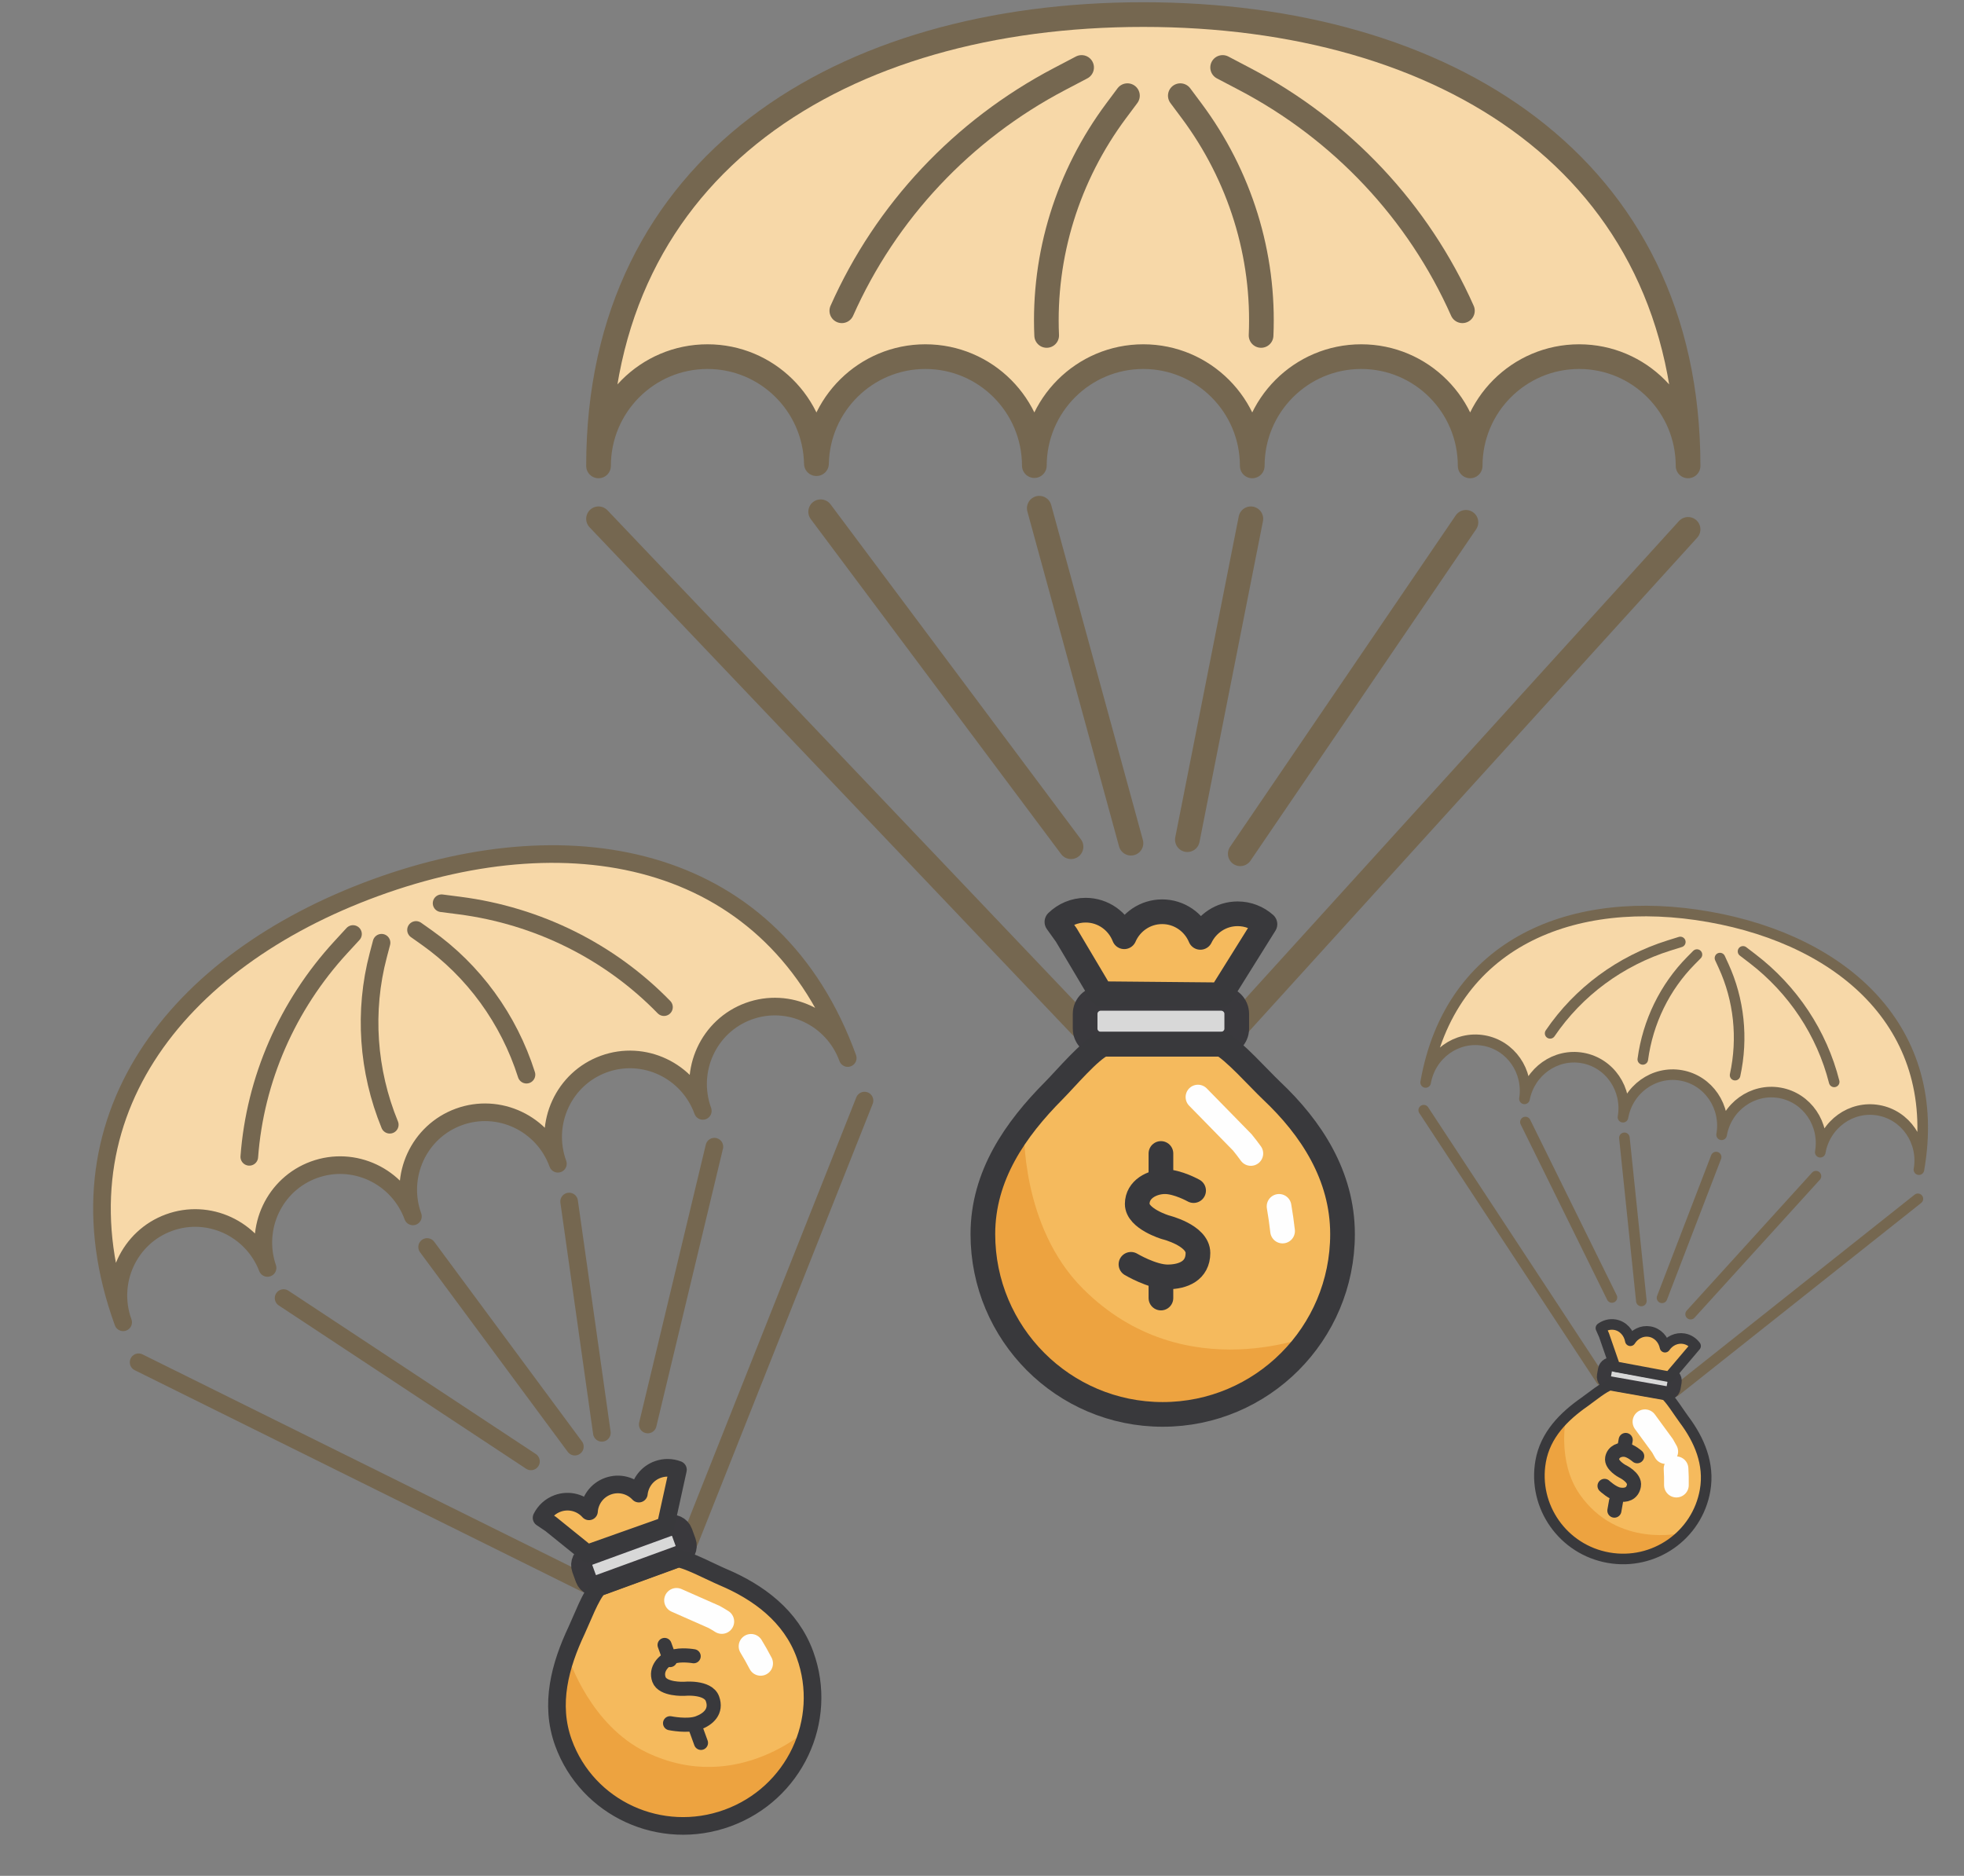 <?xml version="1.0" encoding="UTF-8"?>
<svg width="557px" height="532px" viewBox="0 0 557 532" version="1.1" xmlns="http://www.w3.org/2000/svg" xmlns:xlink="http://www.w3.org/1999/xlink">
    <rect x="0" y="0" width="557" height="532" fill="#808080" stroke="none"/>
    <title>Group 2</title>
    <g id="页面-1" stroke="none" stroke-width="1" fill="none" fill-rule="evenodd">
        <g id="桌面端-HD" transform="translate(-713, -583)">
            <g id="Group-2" transform="translate(716, 587)">
                <g id="编组" transform="translate(0, 210)">
                    <path d="M206.584,104.133 C218.665,104.125 228.451,114.013 228.444,126.22 C228.483,65.189 179.537,34.969 119.135,35.009 C58.733,35.048 9.747,65.332 9.707,126.363 C9.715,114.157 19.515,104.255 31.596,104.247 C43.524,104.24 53.21,113.884 53.443,125.878 L53.466,125.878 C53.715,113.883 63.413,104.227 75.343,104.219 C87.404,104.211 97.177,114.068 97.2,126.247 L97.203,126.247 C97.242,114.068 107.029,104.198 119.09,104.19 C131.17,104.182 140.956,114.071 140.948,126.277 C140.956,114.071 150.756,104.169 162.837,104.161 C174.917,104.154 184.704,114.042 184.696,126.248 C184.704,114.042 194.503,104.141 206.584,104.133" id="Fill-1" fill="#F7D8A8" transform="translate(119.075, 80.686) rotate(-20) translate(-119.075, -80.686) "></path>
                    <path d="M206.584,104.133 C218.665,104.125 228.451,114.013 228.444,126.22 C228.483,65.189 179.537,34.969 119.135,35.009 C58.733,35.048 9.747,65.332 9.707,126.363 C9.715,114.157 19.515,104.255 31.596,104.247 C43.524,104.24 53.21,113.884 53.443,125.878 L53.466,125.878 C53.715,113.883 63.413,104.227 75.343,104.219 C87.404,104.211 97.177,114.068 97.2,126.247 L97.203,126.247 C97.242,114.068 107.029,104.198 119.09,104.19 C131.17,104.182 140.956,114.071 140.948,126.277 C140.956,114.071 150.756,104.169 162.837,104.161 C174.917,104.154 184.704,114.042 184.696,126.248 C184.704,114.042 194.503,104.141 206.584,104.133 Z" id="Stroke-3" stroke="#756750" stroke-width="5" stroke-linejoin="round" transform="translate(119.075, 80.686) rotate(-20) translate(-119.075, -80.686) "></path>
                    <line x1="50.844" y1="152.604" x2="148.297" y2="254.777" id="Stroke-5" stroke="#756750" stroke-width="5" stroke-linecap="round" transform="translate(99.571, 203.691) rotate(-20) translate(-99.571, -203.691) "></line>
                    <line x1="87.465" y1="143.542" x2="137.548" y2="211.058" id="Stroke-7" stroke="#756750" stroke-width="5" stroke-linecap="round" transform="translate(112.506, 177.3) rotate(-20) translate(-112.506, -177.3) "></line>
                    <line x1="129.081" y1="134.2" x2="149.087" y2="201.736" id="Stroke-9" stroke="#756750" stroke-width="5" stroke-linecap="round" transform="translate(139.084, 167.968) rotate(-20) translate(-139.084, -167.968) "></line>
                    <line x1="169.906" y1="127.152" x2="156.192" y2="191.972" id="Stroke-11" stroke="#756750" stroke-width="5" stroke-linecap="round" transform="translate(163.049, 159.562) rotate(-20) translate(-163.049, -159.562) "></line>
                    <line x1="212.506" y1="116.811" x2="167.803" y2="184.39" id="Stroke-13" stroke="#756750" stroke-width="5" stroke-linecap="round" transform="translate(190.154, 150.601) rotate(-20) translate(-190.154, -150.601) "></line>
                    <line x1="262.054" y1="110.393" x2="172.671" y2="210.862" id="Stroke-15" stroke="#756750" stroke-width="5" stroke-linecap="round" transform="translate(217.363, 160.627) rotate(-20) translate(-217.363, -160.627) "></line>
                    <path d="M107.03,57.826 L102.484,60.182 C82.59,70.495 66.84,87.044 57.782,107.151 L57.782,107.151" id="Stroke-17" stroke="#756750" stroke-width="5" stroke-linecap="round" transform="translate(82.406, 82.488) rotate(-20) translate(-82.406, -82.488) "></path>
                    <path d="M129.181,32.269 L133.725,34.619 C153.605,44.906 169.334,61.434 178.365,81.529 L178.365,81.529" id="Stroke-19" stroke="#756750" stroke-width="5" stroke-linecap="round" transform="translate(153.773, 56.899) rotate(-20) translate(-153.773, -56.899) "></path>
                    <path d="M122.948,45.609 L125.07,48.672 C134.357,62.073 139.034,78.357 138.345,94.892" id="Stroke-21" stroke="#756750" stroke-width="5" stroke-linecap="round" transform="translate(130.68, 70.25) rotate(-20) translate(-130.68, -70.25) "></path>
                    <path d="M114.107,54.534 L111.981,57.599 C102.677,71.013 97.979,87.304 98.645,103.837" id="Stroke-23" stroke="#756750" stroke-width="5" stroke-linecap="round" transform="translate(106.345, 79.185) rotate(-20) translate(-106.345, -79.185) "></path>
                    <path d="M227.173,267.797 C227.16,287.682 210.828,303.812 190.693,303.825 C170.559,303.839 154.248,287.729 154.261,267.845 C154.268,256.159 160.898,246.881 168.652,239.187 C171.117,236.74 175.966,231.054 178.647,229.894 L202.654,229.879 C205.034,230.974 210.333,236.846 212.82,239.158 C220.812,246.59 227.181,256.112 227.173,267.797" id="Fill-25" fill="#F5BA5D" transform="translate(190.717, 266.852) rotate(-20) translate(-190.717, -266.852) "></path>
                    <path d="M188.681,231.689 L164.892,231.704 C163.156,231.705 161.749,230.324 161.75,228.619 L161.752,225.666 C161.753,223.961 163.162,222.577 164.898,222.576 L188.687,222.56 C190.423,222.559 191.83,223.941 191.829,225.646 L191.827,228.599 C191.826,230.304 190.417,231.687 188.681,231.689 Z" id="Stroke-27" stroke="#3A393D" stroke-width="6" fill="#D8D8D8" transform="translate(176.79, 227.132) rotate(-20) translate(-176.79, -227.132) "></path>
                    <path d="M151.38,209.093 C152.85,207.683 154.85,206.814 157.052,206.812 C160.509,206.81 163.457,208.949 164.649,211.966 C165.917,209.106 168.788,207.107 172.129,207.105 C175.519,207.103 178.424,209.154 179.66,212.078 C180.988,209.368 183.775,207.495 187.006,207.493 C189.07,207.492 190.955,208.252 192.393,209.506 L192.392,209.507 L183.685,223.226 L160.092,223.026 L153.238,211.653 L151.38,209.094 L151.38,209.093 Z" id="Fill-29" fill="#F5BA5D" transform="translate(171.886, 215.019) rotate(-20) translate(-171.886, -215.019) "></path>
                    <path d="M151.38,209.093 C152.85,207.683 154.85,206.814 157.052,206.812 C160.509,206.81 163.457,208.949 164.649,211.966 C165.917,209.106 168.788,207.107 172.129,207.105 C175.519,207.103 178.424,209.154 179.66,212.078 C180.988,209.368 183.775,207.495 187.006,207.493 C189.07,207.492 190.955,208.252 192.393,209.506 L192.392,209.507 L183.685,223.226 L160.092,223.026 L153.238,211.653 L151.38,209.094 L151.38,209.093 Z" id="Stroke-31" stroke="#39393C" stroke-width="5" stroke-linejoin="round" transform="translate(171.886, 215.019) rotate(-20) translate(-171.886, -215.019) "></path>
                    <path d="M166.886,246.204 C166.886,246.204 166.2,265.896 178.487,278.467 C198.762,299.21 225.027,287.468 225.027,287.468 C225.027,287.468 215.161,304.593 195.675,304.606 C176.189,304.618 167.678,296.046 163.876,286.489 C160.075,276.931 158.077,265.907 160.436,258.614 C162.793,251.322 166.886,246.204 166.886,246.204" id="Fill-33" fill="#EDA340" transform="translate(192.224, 275.405) rotate(-20) translate(-192.224, -275.405) "></path>
                    <path d="M227.173,267.797 C227.16,287.682 210.828,303.812 190.693,303.825 C170.559,303.839 154.248,287.729 154.261,267.845 C154.268,256.159 160.898,246.881 168.652,239.187 C171.117,236.74 175.966,231.054 178.647,229.894 L202.654,229.879 C205.034,230.974 210.333,236.846 212.82,239.158 C220.812,246.59 227.181,256.112 227.173,267.797 Z" id="Stroke-35" stroke="#39393C" stroke-width="5" transform="translate(190.717, 266.852) rotate(-20) translate(-190.717, -266.852) "></path>
                    <path d="M210.905,252.59 C211.267,254.377 211.569,256.205 211.812,258.06 L211.813,258.066" id="Fill-37" fill="#F5BA5D" transform="translate(211.359, 255.328) rotate(-20) translate(-211.359, -255.328) "></path>
                    <path d="M210.905,252.59 C211.267,254.377 211.569,256.205 211.812,258.06 L211.813,258.066" id="Stroke-39" stroke="#FEFEFE" stroke-width="7" stroke-linecap="round" transform="translate(211.359, 255.328) rotate(-20) translate(-211.359, -255.328) "></path>
                    <path d="M190.279,237.853 L198.692,245.925 C199.246,246.565 199.781,247.219 200.297,247.887" id="Fill-40" fill="#F5BA5D" transform="translate(195.288, 242.87) rotate(-20) translate(-195.288, -242.87) "></path>
                    <path d="M190.279,237.853 L198.692,245.925 C199.246,246.565 199.781,247.219 200.297,247.887" id="Stroke-42" stroke="#FEFEFE" stroke-width="7" stroke-linecap="round" transform="translate(195.288, 242.87) rotate(-20) translate(-195.288, -242.87) "></path>
                    <path d="M196.881,257.264 C196.881,257.264 193.644,255.386 191.046,255.388 C188.447,255.389 185.379,256.972 185.377,260.091 C185.375,263.21 191.125,265.001 191.125,265.001 C191.125,265.001 197.765,266.663 197.763,270.423 C197.76,274.183 194.735,275.467 191.563,275.47 C188.392,275.472 184.09,272.825 184.09,272.825" id="Stroke-43" stroke="#39393C" stroke-width="4" stroke-linecap="round" transform="translate(190.926, 265.429) rotate(-20) translate(-190.926, -265.429) "></path>
                    <line x1="186.262" y1="252.381" x2="186.259" y2="256.946" id="Stroke-45" stroke="#39393C" stroke-width="4" stroke-linecap="round" transform="translate(186.26, 254.663) rotate(-20) translate(-186.26, -254.663) "></line>
                    <line x1="195.021" y1="275.866" x2="195.018" y2="280.43" id="Stroke-47" stroke="#39393C" stroke-width="4" stroke-linecap="round" transform="translate(195.019, 278.148) rotate(-20) translate(-195.019, -278.148) "></line>
                </g>
                <g id="编组" transform="translate(167, 0)">
                    <path d="M277.846,97.143 C294.911,97.143 308.746,111.018 308.746,128.134 C308.746,42.554 239.574,0.134 154.246,0.134 C68.918,0.134 -0.254,42.554 -0.254,128.134 C-0.254,111.018 13.581,97.143 30.647,97.143 C47.498,97.143 61.189,110.675 61.53,127.494 L61.563,127.494 C61.903,110.675 75.594,97.143 92.446,97.143 C109.484,97.143 123.3,110.974 123.344,128.052 L123.348,128.052 C123.392,110.974 137.208,97.143 154.246,97.143 C171.311,97.143 185.145,111.018 185.145,128.134 C185.145,111.018 198.98,97.143 216.046,97.143 C233.111,97.143 246.946,111.018 246.946,128.134 C246.946,111.018 260.78,97.143 277.846,97.143" id="Fill-1" fill="#F7D8A8"></path>
                    <path d="M277.846,97.143 C294.911,97.143 308.746,111.018 308.746,128.134 C308.746,42.554 239.574,0.134 154.246,0.134 C68.918,0.134 -0.254,42.554 -0.254,128.134 C-0.254,111.018 13.581,97.143 30.647,97.143 C47.498,97.143 61.189,110.675 61.53,127.494 L61.563,127.494 C61.903,110.675 75.594,97.143 92.446,97.143 C109.484,97.143 123.3,110.974 123.344,128.052 L123.348,128.052 C123.392,110.974 137.208,97.143 154.246,97.143 C171.311,97.143 185.145,111.018 185.145,128.134 C185.145,111.018 198.98,97.143 216.046,97.143 C233.111,97.143 246.946,111.018 246.946,128.134 C246.946,111.018 260.78,97.143 277.846,97.143 Z" id="Stroke-3" stroke="#756750" stroke-width="7" stroke-linejoin="round"></path>
                    <line x1="-0.254" y1="143.134" x2="136.746" y2="287.134" id="Stroke-5" stroke="#756750" stroke-width="7" stroke-linecap="round"></line>
                    <line x1="62.746" y1="141.134" x2="133.746" y2="236.134" id="Stroke-7" stroke="#756750" stroke-width="7" stroke-linecap="round"></line>
                    <line x1="124.746" y1="140.134" x2="150.746" y2="235.134" id="Stroke-9" stroke="#756750" stroke-width="7" stroke-linecap="round"></line>
                    <line x1="184.746" y1="143.134" x2="166.746" y2="234.134" id="Stroke-11" stroke="#756750" stroke-width="7" stroke-linecap="round"></line>
                    <line x1="245.746" y1="144.134" x2="181.746" y2="238.134" id="Stroke-13" stroke="#756750" stroke-width="7" stroke-linecap="round"></line>
                    <line x1="308.746" y1="146.134" x2="180.746" y2="287.134" id="Stroke-15" stroke="#756750" stroke-width="7" stroke-linecap="round"></line>
                    <path d="M136.746,15.134 L130.466,18.429 C102.989,32.846 81.242,55.997 68.746,84.134 L68.746,84.134" id="Stroke-17" stroke="#756750" stroke-width="7" stroke-linecap="round"></path>
                    <path d="M176.746,15.134 L183.026,18.429 C210.504,32.846 232.25,55.997 244.746,84.134 L244.746,84.134" id="Stroke-19" stroke="#756750" stroke-width="7" stroke-linecap="round"></path>
                    <path d="M164.746,23.134 L167.899,27.361 C181.698,45.857 188.657,68.326 187.65,91.134" id="Stroke-21" stroke="#756750" stroke-width="7" stroke-linecap="round"></path>
                    <path d="M149.746,23.134 L146.593,27.361 C132.795,45.857 125.836,68.326 126.842,91.134" id="Stroke-23" stroke="#756750" stroke-width="7" stroke-linecap="round"></path>
                    <path d="M210.746,346.005 C210.746,374.242 187.913,397.134 159.746,397.134 C131.579,397.134 108.746,374.242 108.746,346.005 C108.746,329.41 118.012,316.241 128.852,305.321 C132.298,301.849 139.077,293.779 142.827,292.134 L176.411,292.134 C179.741,293.692 187.159,302.035 190.641,305.322 C201.828,315.882 210.746,329.41 210.746,346.005" id="Fill-25" fill="#F5BA5D"></path>
                    <path d="M176.252,292.134 L142.241,292.134 C139.759,292.134 137.746,290.166 137.746,287.737 L137.746,283.532 C137.746,281.104 139.759,279.134 142.241,279.134 L176.252,279.134 C178.734,279.134 180.746,281.104 180.746,283.532 L180.746,287.737 C180.746,290.166 178.734,292.134 176.252,292.134 Z" id="Stroke-27" stroke="#3A393D" stroke-width="7" fill="#D8D8D8"></path>
                    <path d="M129.746,257.459 C131.86,255.401 134.735,254.134 137.904,254.134 C142.877,254.134 147.12,257.26 148.837,261.669 C150.659,257.493 154.787,254.576 159.593,254.576 C164.47,254.576 168.652,257.575 170.432,261.847 C172.339,257.891 176.347,255.157 180.995,255.157 C183.965,255.157 186.676,256.269 188.746,258.103 L188.745,258.103 L176.233,278.134 L142.293,277.82 L132.422,261.201 L129.747,257.461 L129.746,257.459 Z" id="Fill-29" fill="#F5BA5D"></path>
                    <path d="M129.746,257.459 C131.86,255.401 134.735,254.134 137.904,254.134 C142.877,254.134 147.12,257.26 148.837,261.669 C150.659,257.493 154.787,254.576 159.593,254.576 C164.47,254.576 168.652,257.575 170.432,261.847 C172.339,257.891 176.347,255.157 180.995,255.157 C183.965,255.157 186.676,256.269 188.746,258.103 L188.745,258.103 L176.233,278.134 L142.293,277.82 L132.422,261.201 L129.747,257.461 L129.746,257.459 Z" id="Stroke-31" stroke="#39393C" stroke-width="7" stroke-linejoin="round"></path>
                    <path d="M120.422,316.134 C120.422,316.134 119.458,343.774 137.071,361.431 C166.134,390.564 203.746,374.106 203.746,374.106 C203.746,374.106 189.629,398.134 161.716,398.134 C133.803,398.134 121.603,386.094 116.149,372.676 C110.694,359.257 107.823,343.781 111.194,333.547 C114.564,323.315 120.422,316.134 120.422,316.134" id="Fill-33" fill="#EDA340"></path>
                    <path d="M210.746,346.005 C210.746,374.242 187.913,397.134 159.746,397.134 C131.579,397.134 108.746,374.242 108.746,346.005 C108.746,329.41 118.012,316.241 128.852,305.321 C132.298,301.849 139.077,293.779 142.827,292.134 L176.411,292.134 C179.741,293.692 187.159,302.035 190.641,305.322 C201.828,315.882 210.746,329.41 210.746,346.005 Z" id="Stroke-35" stroke="#39393C" stroke-width="7"></path>
                    <path d="M192.746,338.134 C193.144,340.419 193.477,342.756 193.745,345.127 L193.746,345.134" id="Fill-37" fill="#F5BA5D"></path>
                    <path d="M192.746,338.134 C193.144,340.419 193.477,342.756 193.745,345.127 L193.746,345.134" id="Stroke-39" stroke="#FEFEFE" stroke-width="7" stroke-linecap="round"></path>
                    <path d="M169.746,307.134 L182.343,320.005 C183.172,321.027 183.973,322.07 184.746,323.134" id="Fill-40" fill="#F5BA5D"></path>
                    <path d="M169.746,307.134 L182.343,320.005 C183.172,321.027 183.973,322.07 184.746,323.134" id="Stroke-42" stroke="#FEFEFE" stroke-width="7" stroke-linecap="round"></path>
                    <path d="M168.509,333.662 C168.509,333.662 164.009,331.134 160.397,331.134 C156.786,331.134 152.523,333.259 152.523,337.453 C152.523,341.647 160.516,344.059 160.516,344.059 C160.516,344.059 169.746,346.299 169.746,351.354 C169.746,356.41 165.542,358.134 161.134,358.134 C156.727,358.134 150.746,354.572 150.746,354.572" id="Stroke-43" stroke="#39393C" stroke-width="7" stroke-linecap="round"></path>
                    <line x1="159.246" y1="323.134" x2="159.246" y2="329.134" id="Stroke-45" stroke="#39393C" stroke-width="7" stroke-linecap="round"></line>
                    <line x1="159.246" y1="358.134" x2="159.246" y2="364.134" id="Stroke-47" stroke="#39393C" stroke-width="7" stroke-linecap="round"></line>
                </g>
                <g id="编组" transform="translate(389, 243)">
                    <path d="M144.314,58.253 C152.16,58.257 158.523,64.79 158.527,72.845 C158.51,32.567 126.699,12.589 87.469,12.572 C48.238,12.556 16.444,32.508 16.46,72.786 C16.457,64.73 22.815,58.203 30.661,58.206 C38.409,58.209 44.706,64.581 44.866,72.497 L44.881,72.497 C45.034,64.581 51.326,58.214 59.074,58.218 C66.908,58.221 73.262,64.733 73.286,72.771 L73.288,72.771 C73.305,64.733 79.654,58.226 87.488,58.23 C95.333,58.233 101.696,64.766 101.7,72.822 C101.696,64.766 108.054,58.238 115.901,58.242 C123.746,58.245 130.11,64.778 130.113,72.834 C130.11,64.778 136.467,58.25 144.314,58.253" id="Fill-1" fill="#F7D8A8" transform="translate(87.493, 42.709) rotate(10) translate(-87.493, -42.709) "></path>
                    <path d="M144.314,58.253 C152.16,58.257 158.523,64.79 158.527,72.845 C158.51,32.567 126.699,12.589 87.469,12.572 C48.238,12.556 16.444,32.508 16.46,72.786 C16.457,64.73 22.815,58.203 30.661,58.206 C38.409,58.209 44.706,64.581 44.866,72.497 L44.881,72.497 C45.034,64.581 51.326,58.214 59.074,58.218 C66.908,58.221 73.262,64.733 73.286,72.771 L73.288,72.771 C73.305,64.733 79.654,58.226 87.488,58.23 C95.333,58.233 101.696,64.766 101.7,72.822 C101.696,64.766 108.054,58.238 115.901,58.242 C123.746,58.245 130.11,64.778 130.113,72.834 C130.11,64.778 136.467,58.25 144.314,58.253 Z" id="Stroke-3" stroke="#756750" stroke-width="3" stroke-linejoin="round" transform="translate(87.493, 42.709) rotate(10) translate(-87.493, -42.709) "></path>
                    <line x1="5.512" y1="72.805" x2="68.377" y2="139.464" id="Stroke-5" stroke="#756750" stroke-width="3" stroke-linecap="round" transform="translate(36.945, 106.135) rotate(10) translate(-36.945, -106.135) "></line>
                    <line x1="36.479" y1="73.724" x2="69.282" y2="118.463" id="Stroke-7" stroke="#756750" stroke-width="3" stroke-linecap="round" transform="translate(52.88, 96.093) rotate(10) translate(-52.88, -96.093) "></line>
                    <line x1="64.709" y1="76.466" x2="77.477" y2="121.198" id="Stroke-9" stroke="#756750" stroke-width="3" stroke-linecap="round" transform="translate(71.093, 98.832) rotate(10) translate(-71.093, -98.832) "></line>
                    <line x1="91.118" y1="80.122" x2="82.939" y2="122.106" id="Stroke-11" stroke="#756750" stroke-width="3" stroke-linecap="round" transform="translate(87.028, 101.114) rotate(10) translate(-87.028, -101.114) "></line>
                    <line x1="119.347" y1="83.778" x2="91.134" y2="128.492" id="Stroke-13" stroke="#756750" stroke-width="3" stroke-linecap="round" transform="translate(105.241, 106.135) rotate(10) translate(-105.241, -106.135) "></line>
                    <line x1="146.662" y1="87.436" x2="88.406" y2="153.132" id="Stroke-15" stroke="#756750" stroke-width="3" stroke-linecap="round" transform="translate(117.534, 120.284) rotate(10) translate(-117.534, -120.284) "></line>
                    <path d="M82.015,17.14 L79.072,18.664 C66.195,25.334 56.006,36.049 50.154,49.074 L50.154,49.074" id="Stroke-17" stroke="#756750" stroke-width="3" stroke-linecap="round" transform="translate(66.084, 33.107) rotate(10) translate(-66.084, -33.107) "></path>
                    <path d="M99.314,25.343 L102.258,26.869 C115.141,33.55 125.338,44.273 131.201,57.303 L131.201,57.303" id="Stroke-19" stroke="#756750" stroke-width="3" stroke-linecap="round" transform="translate(115.257, 41.323) rotate(10) translate(-115.257, -41.323) "></path>
                    <path d="M92.94,25.347 L94.314,27.333 C100.328,36.025 103.364,46.583 102.929,57.298" id="Stroke-21" stroke="#756750" stroke-width="3" stroke-linecap="round" transform="translate(97.955, 41.323) rotate(10) translate(-97.955, -41.323) "></path>
                    <path d="M86.567,22.613 L85.194,24.598 C79.188,33.285 76.162,43.84 76.604,54.556" id="Stroke-23" stroke="#756750" stroke-width="3" stroke-linecap="round" transform="translate(81.564, 38.584) rotate(10) translate(-81.564, -38.584) "></path>
                    <path d="M92.039,171.588 C92.044,184.598 81.448,195.141 68.371,195.135 C55.294,195.13 44.689,184.578 44.684,171.568 C44.68,163.923 48.98,157.857 54.01,152.828 C55.609,151.229 58.755,147.512 60.496,146.755 L76.088,146.761 C77.634,147.48 81.08,151.325 82.697,152.84 C87.893,157.708 92.036,163.942 92.039,171.588" id="Fill-25" fill="#F5BA5D" transform="translate(68.361, 170.945) rotate(10) translate(-68.361, -170.945) "></path>
                    <path d="M80.839,146.759 L64.992,146.753 C63.835,146.752 62.897,145.923 62.897,144.899 L62.896,143.128 C62.896,142.105 63.833,141.276 64.99,141.276 L80.836,141.283 C81.993,141.283 82.931,142.113 82.931,143.136 L82.932,144.908 C82.932,145.931 81.995,146.76 80.839,146.759 Z" id="Stroke-27" stroke="#3A393D" stroke-width="4" fill="#D8D8D8" transform="translate(72.914, 144.018) rotate(10) translate(-72.914, -144.018) "></path>
                    <path d="M61.073,131.963 C62.052,130.946 63.383,130.321 64.85,130.321 C67.153,130.322 69.118,131.869 69.914,134.049 C70.757,131.984 72.668,130.543 74.894,130.544 C77.152,130.545 79.089,132.028 79.914,134.141 C80.796,132.185 82.652,130.834 84.804,130.835 C86.179,130.836 87.435,131.386 88.394,132.293 L88.393,132.293 L82.604,142.195 L66.887,142.033 L62.313,133.814 L61.074,131.964 L61.073,131.963 Z" id="Fill-29" fill="#F5BA5D" transform="translate(74.733, 136.258) rotate(10) translate(-74.733, -136.258) "></path>
                    <path d="M61.073,131.963 C62.052,130.946 63.383,130.321 64.85,130.321 C67.153,130.322 69.118,131.869 69.914,134.049 C70.757,131.984 72.668,130.543 74.894,130.544 C77.152,130.545 79.089,132.028 79.914,134.141 C80.796,132.185 82.652,130.834 84.804,130.835 C86.179,130.836 87.435,131.386 88.394,132.293 L88.393,132.293 L82.604,142.195 L66.887,142.033 L62.313,133.814 L61.074,131.964 L61.073,131.963 Z" id="Stroke-31" stroke="#39393C" stroke-width="3" stroke-linejoin="round" transform="translate(74.733, 136.258) rotate(10) translate(-74.733, -136.258) "></path>
                    <path d="M48.626,157.705 C48.626,157.705 48.193,170.319 56.216,178.381 C69.455,191.683 86.578,184.179 86.578,184.179 C86.578,184.179 80.155,195.142 67.445,195.137 C54.735,195.131 49.178,189.634 46.692,183.509 C44.205,177.384 42.895,170.32 44.428,165.65 C45.96,160.981 48.626,157.705 48.626,157.705" id="Fill-33" fill="#EDA340" transform="translate(65.174, 176.421) rotate(10) translate(-65.174, -176.421) "></path>
                    <path d="M92.039,171.588 C92.044,184.598 81.448,195.141 68.371,195.135 C55.294,195.13 44.689,184.578 44.684,171.568 C44.68,163.923 48.98,157.857 54.01,152.828 C55.609,151.229 58.755,147.512 60.496,146.755 L76.088,146.761 C77.634,147.48 81.08,151.325 82.697,152.84 C87.893,157.708 92.036,163.942 92.039,171.588 Z" id="Stroke-35" stroke="#39393C" stroke-width="3" transform="translate(68.361, 170.945) rotate(10) translate(-68.361, -170.945) "></path>
                    <path d="M82.93,169.577 C83.293,171.067 83.596,172.591 83.841,174.137 L83.842,174.142" id="Fill-37" fill="#F5BA5D" transform="translate(83.386, 171.86) rotate(10) translate(-83.386, -171.86) "></path>
                    <path d="M82.93,169.577 C83.293,171.067 83.596,172.591 83.841,174.137 L83.842,174.142" id="Stroke-39" stroke="#FEFEFE" stroke-width="7" stroke-linecap="round" transform="translate(83.386, 171.86) rotate(10) translate(-83.386, -171.86) "></path>
                    <path d="M73.823,156.796 L79.943,162.673 C80.346,163.139 80.736,163.616 81.111,164.102" id="Fill-40" fill="#F5BA5D" transform="translate(77.467, 160.449) rotate(10) translate(-77.467, -160.449) "></path>
                    <path d="M73.823,156.796 L79.943,162.673 C80.346,163.139 80.736,163.616 81.111,164.102" id="Stroke-42" stroke="#FEFEFE" stroke-width="7" stroke-linecap="round" transform="translate(77.467, 160.449) rotate(10) translate(-77.467, -160.449) "></path>
                    <path d="M71.468,165.299 C71.468,165.299 69.526,164.102 67.968,164.101 C66.41,164.1 64.572,165.105 64.573,167.09 C64.573,169.075 68.022,170.218 68.022,170.218 C68.022,170.218 72.004,171.28 72.005,173.673 C72.006,176.066 70.193,176.881 68.291,176.88 C66.39,176.879 63.809,175.192 63.809,175.192" id="Stroke-43" stroke="#39393C" stroke-width="4" stroke-linecap="round" transform="translate(67.907, 170.491) rotate(10) translate(-67.907, -170.491) "></path>
                    <line x1="68.816" y1="161.362" x2="68.817" y2="164.1" id="Stroke-45" stroke="#39393C" stroke-width="4" stroke-linecap="round" transform="translate(68.816, 162.731) rotate(10) translate(-68.816, -162.731) "></line>
                    <line x1="66.084" y1="178.706" x2="66.085" y2="181.444" id="Stroke-47" stroke="#39393C" stroke-width="4" stroke-linecap="round" transform="translate(66.084, 180.075) rotate(10) translate(-66.084, -180.075) "></line>
                </g>
            </g>
        </g>
    </g>
</svg>